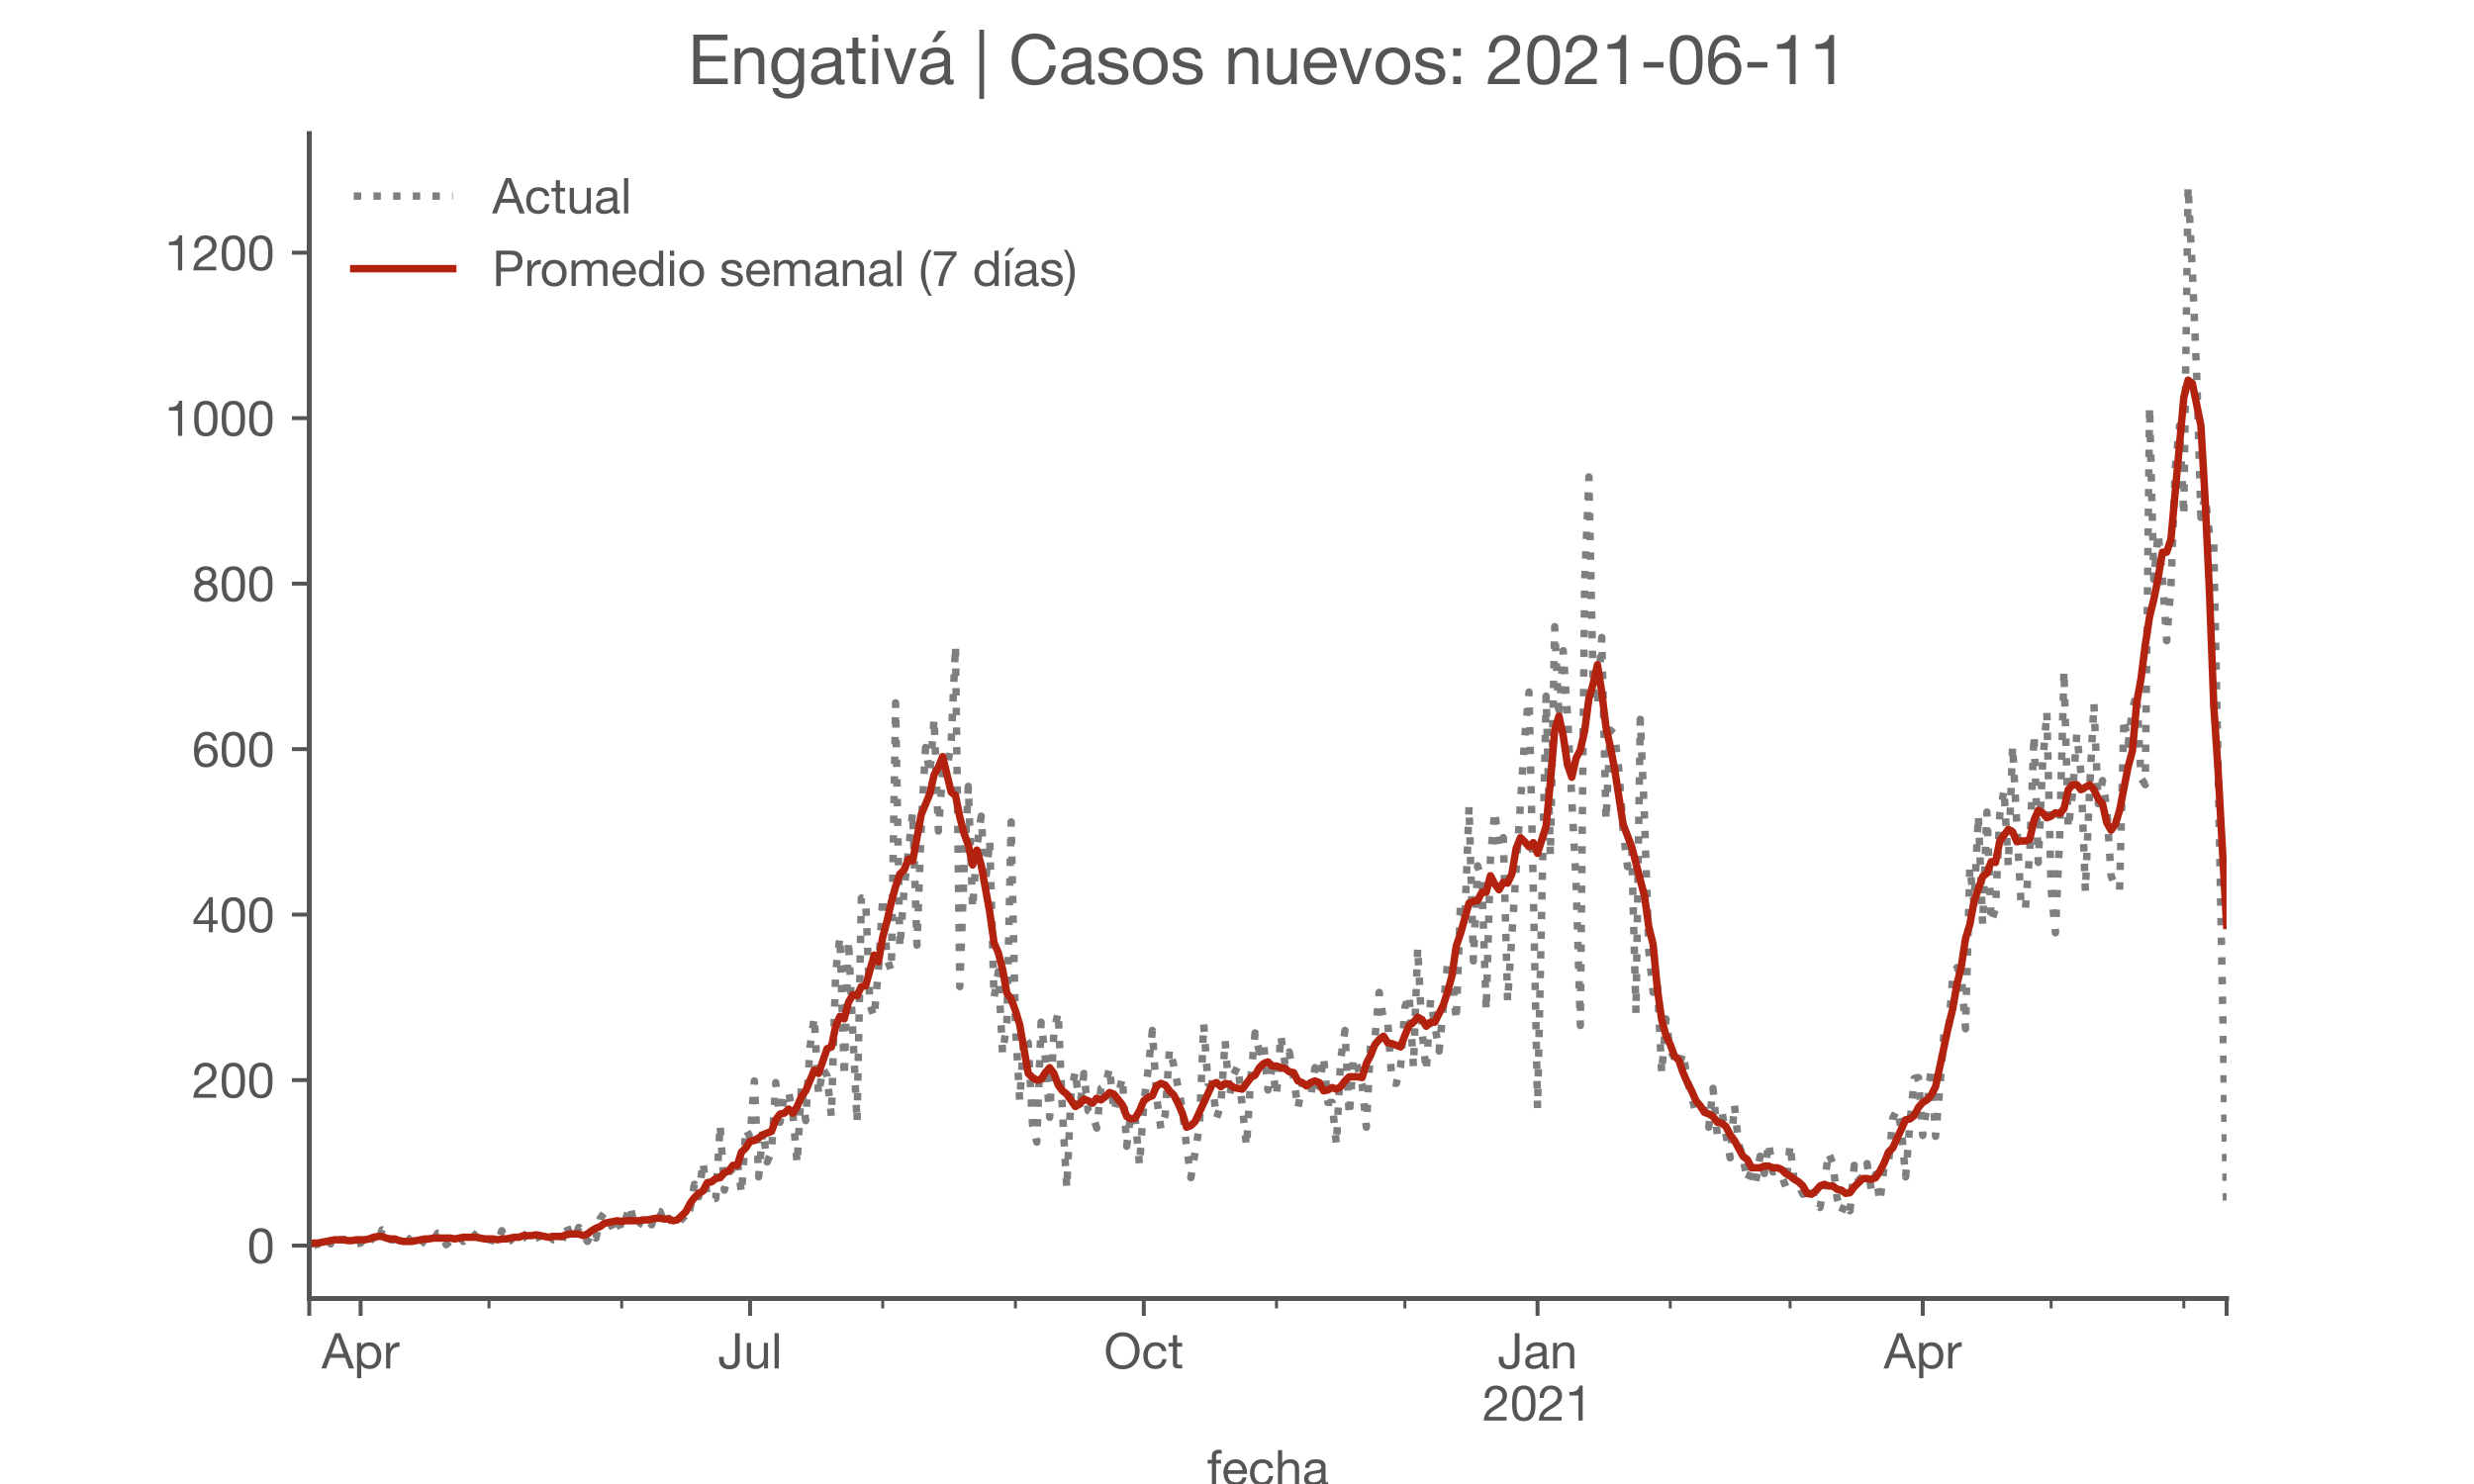<?xml version="1.0" encoding="utf-8" standalone="no"?>
<!DOCTYPE svg PUBLIC "-//W3C//DTD SVG 1.1//EN"
  "http://www.w3.org/Graphics/SVG/1.1/DTD/svg11.dtd">
<!-- Created with matplotlib (https://matplotlib.org/) -->
<svg height="300pt" version="1.1" viewBox="0 0 500 300" width="500pt" xmlns="http://www.w3.org/2000/svg" xmlns:xlink="http://www.w3.org/1999/xlink">
 <defs>
  <style type="text/css">*{stroke-linecap:butt;stroke-linejoin:round;}</style>
 </defs>
 <g id="figure_1">
  <g id="patch_1">
   <path d="M 0 300 
L 500 300 
L 500 0 
L 0 0 
z
" style="fill:#ffffff;"/>
  </g>
  <g id="axes_1">
   <g id="patch_2">
    <path d="M 62.5 262.5 
L 450 262.5 
L 450 27 
L 62.5 27 
z
" style="fill:#ffffff;"/>
   </g>
   <g id="matplotlib.axis_1">
    <g id="xtick_1">
     <g id="line2d_1">
      <defs>
       <path d="M 0 0 
L 0 3.5 
" id="m8cab8eb6d3" style="stroke:#555555;stroke-width:0.8;"/>
      </defs>
      <g>
       <use style="fill:#555555;stroke:#555555;stroke-width:0.8;" x="62.5" xlink:href="#m8cab8eb6d3" y="262.5"/>
      </g>
     </g>
    </g>
    <g id="xtick_2">
     <g id="line2d_2">
      <g>
       <use style="fill:#555555;stroke:#555555;stroke-width:0.8;" x="72.879" xlink:href="#m8cab8eb6d3" y="262.5"/>
      </g>
     </g>
     <g id="text_1">
      <!-- Apr -->
      <g style="fill:#555555;" transform="translate(65.01 276.641)scale(0.1 -0.1)">
       <defs>
        <path d="M 20.094 29.5 
L 32.203 62.797 
L 32.406 62.797 
L 44.297 29.5 
z
M 27.203 71.406 
L -0.594 0 
L 9.094 0 
L 17.094 21.5 
L 47.297 21.5 
L 55.094 0 
L 65.594 0 
L 37.703 71.406 
z
" id="HelveticaNeue-65"/>
        <path d="M 6.703 51.703 
L 6.703 -19.703 
L 15.203 -19.703 
L 15.203 6.906 
L 15.406 6.906 
Q 16.797 4.594 18.844 3.047 
Q 20.906 1.5 23.203 0.594 
Q 25.5 -0.297 27.844 -0.688 
Q 30.203 -1.094 32.094 -1.094 
Q 38 -1.094 42.453 1 
Q 46.906 3.094 49.844 6.75 
Q 52.797 10.406 54.25 15.297 
Q 55.703 20.203 55.703 25.703 
Q 55.703 31.203 54.203 36.094 
Q 52.703 41 49.75 44.75 
Q 46.797 48.5 42.344 50.703 
Q 37.906 52.906 31.906 52.906 
Q 26.5 52.906 22 50.953 
Q 17.5 49 15.406 44.703 
L 15.203 44.703 
L 15.203 51.703 
z
M 46.703 26.297 
Q 46.703 22.5 45.891 18.891 
Q 45.094 15.297 43.297 12.5 
Q 41.5 9.703 38.547 8 
Q 35.594 6.297 31.203 6.297 
Q 26.797 6.297 23.688 7.938 
Q 20.594 9.594 18.641 12.297 
Q 16.703 15 15.797 18.547 
Q 14.906 22.094 14.906 25.906 
Q 14.906 29.5 15.75 33 
Q 16.594 36.5 18.5 39.25 
Q 20.406 42 23.406 43.703 
Q 26.406 45.406 30.703 45.406 
Q 34.797 45.406 37.844 43.797 
Q 40.906 42.203 42.844 39.5 
Q 44.797 36.797 45.75 33.344 
Q 46.703 29.906 46.703 26.297 
z
" id="HelveticaNeue-112"/>
        <path d="M 6.094 51.703 
L 6.094 0 
L 14.594 0 
L 14.594 23 
Q 14.594 28 15.594 31.844 
Q 16.594 35.703 18.797 38.391 
Q 21 41.094 24.594 42.5 
Q 28.203 43.906 33.297 43.906 
L 33.297 52.906 
Q 26.406 53.094 21.906 50.094 
Q 17.406 47.094 14.297 40.797 
L 14.094 40.797 
L 14.094 51.703 
z
" id="HelveticaNeue-114"/>
       </defs>
       <use xlink:href="#HelveticaNeue-65"/>
       <use x="64.8" xlink:href="#HelveticaNeue-112"/>
       <use x="124.1" xlink:href="#HelveticaNeue-114"/>
      </g>
     </g>
    </g>
    <g id="xtick_3">
     <g id="line2d_3">
      <g>
       <use style="fill:#555555;stroke:#555555;stroke-width:0.8;" x="151.59" xlink:href="#m8cab8eb6d3" y="262.5"/>
      </g>
     </g>
     <g id="text_2">
      <!-- Jul -->
      <g style="fill:#555555;" transform="translate(145.105 276.641)scale(0.1 -0.1)">
       <defs>
        <path d="M 44.094 17.797 
L 44.094 71.406 
L 34.594 71.406 
L 34.594 19.203 
Q 34.594 13.297 32.141 9.797 
Q 29.703 6.297 23.203 6.297 
Q 19.703 6.297 17.453 7.344 
Q 15.203 8.406 13.953 10.297 
Q 12.703 12.203 12.203 14.797 
Q 11.703 17.406 11.703 20.5 
L 11.703 23.5 
L 2.203 23.5 
L 2.203 19.094 
Q 2.203 8.906 7.594 3.656 
Q 13 -1.594 23 -1.594 
Q 29 -1.594 33.047 0.047 
Q 37.094 1.703 39.547 4.453 
Q 42 7.203 43.047 10.703 
Q 44.094 14.203 44.094 17.797 
z
" id="HelveticaNeue-74"/>
        <path d="M 49.203 0 
L 49.203 51.703 
L 40.703 51.703 
L 40.703 22.5 
Q 40.703 19 39.75 16.047 
Q 38.797 13.094 36.891 10.891 
Q 35 8.703 32.141 7.5 
Q 29.297 6.297 25.406 6.297 
Q 20.5 6.297 17.703 9.094 
Q 14.906 11.906 14.906 16.703 
L 14.906 51.703 
L 6.406 51.703 
L 6.406 17.703 
Q 6.406 13.5 7.25 10.047 
Q 8.094 6.594 10.188 4.094 
Q 12.297 1.594 15.688 0.25 
Q 19.094 -1.094 24.203 -1.094 
Q 29.906 -1.094 34.094 1.156 
Q 38.297 3.406 41 8.203 
L 41.203 8.203 
L 41.203 0 
z
" id="HelveticaNeue-117"/>
        <path d="M 6.906 71.406 
L 6.906 0 
L 15.406 0 
L 15.406 71.406 
z
" id="HelveticaNeue-108"/>
       </defs>
       <use xlink:href="#HelveticaNeue-74"/>
       <use x="51.9" xlink:href="#HelveticaNeue-117"/>
       <use x="107.5" xlink:href="#HelveticaNeue-108"/>
      </g>
     </g>
    </g>
    <g id="xtick_4">
     <g id="line2d_4">
      <g>
       <use style="fill:#555555;stroke:#555555;stroke-width:0.8;" x="231.166" xlink:href="#m8cab8eb6d3" y="262.5"/>
      </g>
     </g>
     <g id="text_3">
      <!-- Oct -->
      <g style="fill:#555555;" transform="translate(223.106 276.641)scale(0.1 -0.1)">
       <defs>
        <path d="M 13.297 35.703 
Q 13.297 41.094 14.688 46.344 
Q 16.094 51.594 19.094 55.797 
Q 22.094 60 26.797 62.547 
Q 31.5 65.094 38 65.094 
Q 44.5 65.094 49.203 62.547 
Q 53.906 60 56.906 55.797 
Q 59.906 51.594 61.297 46.344 
Q 62.703 41.094 62.703 35.703 
Q 62.703 30.297 61.297 25.047 
Q 59.906 19.797 56.906 15.594 
Q 53.906 11.406 49.203 8.844 
Q 44.5 6.297 38 6.297 
Q 31.5 6.297 26.797 8.844 
Q 22.094 11.406 19.094 15.594 
Q 16.094 19.797 14.688 25.047 
Q 13.297 30.297 13.297 35.703 
z
M 3.797 35.703 
Q 3.797 28.406 5.938 21.656 
Q 8.094 14.906 12.391 9.703 
Q 16.703 4.5 23.094 1.453 
Q 29.5 -1.594 38 -1.594 
Q 46.5 -1.594 52.891 1.453 
Q 59.297 4.5 63.594 9.703 
Q 67.906 14.906 70.047 21.656 
Q 72.203 28.406 72.203 35.703 
Q 72.203 43 70.047 49.75 
Q 67.906 56.5 63.594 61.703 
Q 59.297 66.906 52.891 70 
Q 46.5 73.094 38 73.094 
Q 29.5 73.094 23.094 70 
Q 16.703 66.906 12.391 61.703 
Q 8.094 56.5 5.938 49.75 
Q 3.797 43 3.797 35.703 
z
" id="HelveticaNeue-79"/>
        <path d="M 41.5 35.094 
L 50.297 35.094 
Q 49.797 39.703 47.891 43.047 
Q 46 46.406 43.047 48.594 
Q 40.094 50.797 36.25 51.844 
Q 32.406 52.906 28 52.906 
Q 21.906 52.906 17.297 50.75 
Q 12.703 48.594 9.641 44.844 
Q 6.594 41.094 5.094 36.047 
Q 3.594 31 3.594 25.203 
Q 3.594 19.406 5.141 14.547 
Q 6.703 9.703 9.75 6.203 
Q 12.797 2.703 17.344 0.797 
Q 21.906 -1.094 27.797 -1.094 
Q 37.703 -1.094 43.453 4.094 
Q 49.203 9.297 50.594 18.906 
L 41.906 18.906 
Q 41.094 12.906 37.547 9.594 
Q 34 6.297 27.703 6.297 
Q 23.703 6.297 20.797 7.891 
Q 17.906 9.5 16.094 12.141 
Q 14.297 14.797 13.438 18.188 
Q 12.594 21.594 12.594 25.203 
Q 12.594 29.094 13.391 32.75 
Q 14.203 36.406 16.047 39.203 
Q 17.906 42 21 43.703 
Q 24.094 45.406 28.703 45.406 
Q 34.094 45.406 37.297 42.703 
Q 40.5 40 41.5 35.094 
z
" id="HelveticaNeue-99"/>
        <path d="M 18.203 51.703 
L 18.203 67.203 
L 9.703 67.203 
L 9.703 51.703 
L 0.906 51.703 
L 0.906 44.203 
L 9.703 44.203 
L 9.703 11.297 
Q 9.703 7.703 10.391 5.5 
Q 11.094 3.297 12.547 2.094 
Q 14 0.906 16.344 0.453 
Q 18.703 0 22 0 
L 28.5 0 
L 28.5 7.5 
L 24.594 7.5 
Q 22.594 7.5 21.344 7.641 
Q 20.094 7.797 19.391 8.297 
Q 18.703 8.797 18.453 9.688 
Q 18.203 10.594 18.203 12.094 
L 18.203 44.203 
L 28.5 44.203 
L 28.5 51.703 
z
" id="HelveticaNeue-116"/>
       </defs>
       <use xlink:href="#HelveticaNeue-79"/>
       <use x="76" xlink:href="#HelveticaNeue-99"/>
       <use x="129.7" xlink:href="#HelveticaNeue-116"/>
      </g>
     </g>
    </g>
    <g id="xtick_5">
     <g id="line2d_5">
      <g>
       <use style="fill:#555555;stroke:#555555;stroke-width:0.8;" x="310.742" xlink:href="#m8cab8eb6d3" y="262.5"/>
      </g>
     </g>
     <g id="text_4">
      <!-- Jan -->
      <g style="fill:#555555;" transform="translate(302.682 276.641)scale(0.1 -0.1)">
       <defs>
        <path d="M 52.203 0.203 
Q 50 -1.094 46.094 -1.094 
Q 42.797 -1.094 40.844 0.75 
Q 38.906 2.594 38.906 6.797 
Q 35.406 2.594 30.75 0.75 
Q 26.094 -1.094 20.703 -1.094 
Q 17.203 -1.094 14.047 -0.297 
Q 10.906 0.5 8.594 2.203 
Q 6.297 3.906 4.938 6.656 
Q 3.594 9.406 3.594 13.297 
Q 3.594 17.703 5.094 20.5 
Q 6.594 23.297 9.047 25.047 
Q 11.5 26.797 14.641 27.688 
Q 17.797 28.594 21.094 29.203 
Q 24.594 29.906 27.75 30.25 
Q 30.906 30.594 33.297 31.25 
Q 35.703 31.906 37.094 33.156 
Q 38.5 34.406 38.5 36.797 
Q 38.5 39.594 37.453 41.297 
Q 36.406 43 34.75 43.891 
Q 33.094 44.797 31.047 45.094 
Q 29 45.406 27 45.406 
Q 21.594 45.406 18 43.344 
Q 14.406 41.297 14.094 35.594 
L 5.594 35.594 
Q 5.797 40.406 7.594 43.703 
Q 9.406 47 12.406 49.047 
Q 15.406 51.094 19.25 52 
Q 23.094 52.906 27.5 52.906 
Q 31 52.906 34.453 52.406 
Q 37.906 51.906 40.703 50.344 
Q 43.5 48.797 45.203 46 
Q 46.906 43.203 46.906 38.703 
L 46.906 12.094 
Q 46.906 9.094 47.25 7.688 
Q 47.594 6.297 49.594 6.297 
Q 50.703 6.297 52.203 6.797 
z
M 38.406 26.703 
Q 36.797 25.5 34.188 24.953 
Q 31.594 24.406 28.75 24.047 
Q 25.906 23.703 23 23.25 
Q 20.094 22.797 17.797 21.797 
Q 15.5 20.797 14.047 18.938 
Q 12.594 17.094 12.594 13.906 
Q 12.594 11.797 13.438 10.344 
Q 14.297 8.906 15.641 8 
Q 17 7.094 18.797 6.688 
Q 20.594 6.297 22.594 6.297 
Q 26.797 6.297 29.797 7.438 
Q 32.797 8.594 34.688 10.344 
Q 36.594 12.094 37.5 14.141 
Q 38.406 16.203 38.406 18 
z
" id="HelveticaNeue-97"/>
        <path d="M 6.406 51.703 
L 6.406 0 
L 14.906 0 
L 14.906 29.203 
Q 14.906 32.703 15.844 35.641 
Q 16.797 38.594 18.688 40.797 
Q 20.594 43 23.438 44.203 
Q 26.297 45.406 30.203 45.406 
Q 35.094 45.406 37.891 42.594 
Q 40.703 39.797 40.703 35 
L 40.703 0 
L 49.203 0 
L 49.203 34 
Q 49.203 38.203 48.344 41.641 
Q 47.5 45.094 45.391 47.594 
Q 43.297 50.094 39.891 51.5 
Q 36.5 52.906 31.406 52.906 
Q 19.906 52.906 14.594 43.5 
L 14.406 43.5 
L 14.406 51.703 
z
" id="HelveticaNeue-110"/>
       </defs>
       <use xlink:href="#HelveticaNeue-74"/>
       <use x="51.9" xlink:href="#HelveticaNeue-97"/>
       <use x="105.6" xlink:href="#HelveticaNeue-110"/>
      </g>
      <!-- 2021 -->
      <g style="fill:#555555;" transform="translate(299.623 287.18)scale(0.1 -0.1)">
       <defs>
        <path d="M 4.406 45.797 
L 12.906 45.797 
Q 12.797 49 13.547 52.141 
Q 14.297 55.297 16 57.797 
Q 17.703 60.297 20.344 61.844 
Q 23 63.406 26.703 63.406 
Q 29.5 63.406 32 62.5 
Q 34.5 61.594 36.344 59.891 
Q 38.203 58.203 39.297 55.844 
Q 40.406 53.5 40.406 50.594 
Q 40.406 46.906 39.25 44.094 
Q 38.094 41.297 35.844 38.891 
Q 33.594 36.5 30.188 34.141 
Q 26.797 31.797 22.297 29 
Q 18.594 26.797 15.188 24.297 
Q 11.797 21.797 9.094 18.5 
Q 6.406 15.203 4.656 10.75 
Q 2.906 6.297 2.406 0 
L 48.703 0 
L 48.703 7.5 
L 12.297 7.5 
Q 12.906 10.797 14.844 13.344 
Q 16.797 15.906 19.547 18.094 
Q 22.297 20.297 25.594 22.25 
Q 28.906 24.203 32.203 26.203 
Q 35.5 28.297 38.594 30.594 
Q 41.703 32.906 44.094 35.75 
Q 46.5 38.594 47.953 42.188 
Q 49.406 45.797 49.406 50.5 
Q 49.406 55.5 47.656 59.297 
Q 45.906 63.094 42.906 65.641 
Q 39.906 68.203 35.844 69.547 
Q 31.797 70.906 27.203 70.906 
Q 21.594 70.906 17.188 69 
Q 12.797 67.094 9.844 63.75 
Q 6.906 60.406 5.5 55.797 
Q 4.094 51.203 4.406 45.797 
z
" id="HelveticaNeue-50"/>
        <path d="M 13.203 34.906 
Q 13.203 37.5 13.25 40.641 
Q 13.297 43.797 13.75 46.938 
Q 14.203 50.094 15.047 53.094 
Q 15.906 56.094 17.547 58.344 
Q 19.203 60.594 21.703 62 
Q 24.203 63.406 27.797 63.406 
Q 31.406 63.406 33.906 62 
Q 36.406 60.594 38.047 58.344 
Q 39.703 56.094 40.547 53.094 
Q 41.406 50.094 41.844 46.938 
Q 42.297 43.797 42.344 40.641 
Q 42.406 37.5 42.406 34.906 
Q 42.406 30.906 42.156 25.953 
Q 41.906 21 40.547 16.641 
Q 39.203 12.297 36.203 9.297 
Q 33.203 6.297 27.797 6.297 
Q 22.406 6.297 19.406 9.297 
Q 16.406 12.297 15.047 16.641 
Q 13.703 21 13.453 25.953 
Q 13.203 30.906 13.203 34.906 
z
M 4.203 34.797 
Q 4.203 30.906 4.391 26.703 
Q 4.594 22.5 5.391 18.5 
Q 6.203 14.5 7.703 10.953 
Q 9.203 7.406 11.797 4.703 
Q 14.406 2 18.344 0.453 
Q 22.297 -1.094 27.797 -1.094 
Q 33.406 -1.094 37.297 0.453 
Q 41.203 2 43.797 4.703 
Q 46.406 7.406 47.906 10.953 
Q 49.406 14.5 50.203 18.5 
Q 51 22.5 51.203 26.703 
Q 51.406 30.906 51.406 34.797 
Q 51.406 38.703 51.203 42.891 
Q 51 47.094 50.203 51.094 
Q 49.406 55.094 47.906 58.688 
Q 46.406 62.297 43.797 65 
Q 41.203 67.703 37.25 69.297 
Q 33.297 70.906 27.797 70.906 
Q 22.297 70.906 18.344 69.297 
Q 14.406 67.703 11.797 65 
Q 9.203 62.297 7.703 58.688 
Q 6.203 55.094 5.391 51.094 
Q 4.594 47.094 4.391 42.891 
Q 4.203 38.703 4.203 34.797 
z
" id="HelveticaNeue-48"/>
        <path d="M 35.594 0 
L 35.594 70.906 
L 29.094 70.906 
Q 28.406 66.906 26.5 64.297 
Q 24.594 61.703 21.844 60.203 
Q 19.094 58.703 15.688 58.141 
Q 12.297 57.594 8.703 57.594 
L 8.703 50.797 
L 27.094 50.797 
L 27.094 0 
z
" id="HelveticaNeue-49"/>
       </defs>
       <use xlink:href="#HelveticaNeue-50"/>
       <use x="55.6" xlink:href="#HelveticaNeue-48"/>
       <use x="111.2" xlink:href="#HelveticaNeue-50"/>
       <use x="166.8" xlink:href="#HelveticaNeue-49"/>
      </g>
     </g>
    </g>
    <g id="xtick_6">
     <g id="line2d_6">
      <g>
       <use style="fill:#555555;stroke:#555555;stroke-width:0.8;" x="388.588" xlink:href="#m8cab8eb6d3" y="262.5"/>
      </g>
     </g>
     <g id="text_5">
      <!-- Apr -->
      <g style="fill:#555555;" transform="translate(380.719 276.641)scale(0.1 -0.1)">
       <use xlink:href="#HelveticaNeue-65"/>
       <use x="64.8" xlink:href="#HelveticaNeue-112"/>
       <use x="124.1" xlink:href="#HelveticaNeue-114"/>
      </g>
     </g>
    </g>
    <g id="xtick_7">
     <g id="line2d_7">
      <g>
       <use style="fill:#555555;stroke:#555555;stroke-width:0.8;" x="450" xlink:href="#m8cab8eb6d3" y="262.5"/>
      </g>
     </g>
    </g>
    <g id="xtick_8">
     <g id="line2d_8">
      <defs>
       <path d="M 0 0 
L 0 2 
" id="mef3aa08714" style="stroke:#555555;stroke-width:0.6;"/>
      </defs>
      <g>
       <use style="fill:#555555;stroke:#555555;stroke-width:0.6;" x="98.828" xlink:href="#mef3aa08714" y="262.5"/>
      </g>
     </g>
    </g>
    <g id="xtick_9">
     <g id="line2d_9">
      <g>
       <use style="fill:#555555;stroke:#555555;stroke-width:0.6;" x="125.642" xlink:href="#mef3aa08714" y="262.5"/>
      </g>
     </g>
    </g>
    <g id="xtick_10">
     <g id="line2d_10">
      <g>
       <use style="fill:#555555;stroke:#555555;stroke-width:0.6;" x="178.404" xlink:href="#mef3aa08714" y="262.5"/>
      </g>
     </g>
    </g>
    <g id="xtick_11">
     <g id="line2d_11">
      <g>
       <use style="fill:#555555;stroke:#555555;stroke-width:0.6;" x="205.218" xlink:href="#mef3aa08714" y="262.5"/>
      </g>
     </g>
    </g>
    <g id="xtick_12">
     <g id="line2d_12">
      <g>
       <use style="fill:#555555;stroke:#555555;stroke-width:0.6;" x="257.98" xlink:href="#mef3aa08714" y="262.5"/>
      </g>
     </g>
    </g>
    <g id="xtick_13">
     <g id="line2d_13">
      <g>
       <use style="fill:#555555;stroke:#555555;stroke-width:0.6;" x="283.929" xlink:href="#mef3aa08714" y="262.5"/>
      </g>
     </g>
    </g>
    <g id="xtick_14">
     <g id="line2d_14">
      <g>
       <use style="fill:#555555;stroke:#555555;stroke-width:0.6;" x="337.556" xlink:href="#mef3aa08714" y="262.5"/>
      </g>
     </g>
    </g>
    <g id="xtick_15">
     <g id="line2d_15">
      <g>
       <use style="fill:#555555;stroke:#555555;stroke-width:0.6;" x="361.775" xlink:href="#mef3aa08714" y="262.5"/>
      </g>
     </g>
    </g>
    <g id="xtick_16">
     <g id="line2d_16">
      <g>
       <use style="fill:#555555;stroke:#555555;stroke-width:0.6;" x="414.537" xlink:href="#mef3aa08714" y="262.5"/>
      </g>
     </g>
    </g>
    <g id="xtick_17">
     <g id="line2d_17">
      <g>
       <use style="fill:#555555;stroke:#555555;stroke-width:0.6;" x="441.35" xlink:href="#mef3aa08714" y="262.5"/>
      </g>
     </g>
    </g>
    <g id="text_6">
     <!-- fecha -->
     <g style="fill:#555555;" transform="translate(243.935 300.291)scale(0.1 -0.1)">
      <defs>
       <path d="M 9.906 44.203 
L 9.906 0 
L 18.406 0 
L 18.406 44.203 
L 28.406 44.203 
L 28.406 51.703 
L 18.406 51.703 
L 18.406 58.906 
Q 18.406 62.297 20.094 63.5 
Q 21.797 64.703 24.906 64.703 
Q 26 64.703 27.297 64.547 
Q 28.594 64.406 29.703 64 
L 29.703 71.406 
Q 28.5 71.797 26.953 72 
Q 25.406 72.203 24.203 72.203 
Q 17.203 72.203 13.547 68.953 
Q 9.906 65.703 9.906 59.406 
L 9.906 51.703 
L 1.203 51.703 
L 1.203 44.203 
z
" id="HelveticaNeue-102"/>
       <path d="M 42.297 30.797 
L 12.594 30.797 
Q 12.797 33.797 13.891 36.438 
Q 15 39.094 16.891 41.094 
Q 18.797 43.094 21.438 44.25 
Q 24.094 45.406 27.406 45.406 
Q 30.594 45.406 33.25 44.25 
Q 35.906 43.094 37.844 41.141 
Q 39.797 39.203 40.938 36.5 
Q 42.094 33.797 42.297 30.797 
z
M 50.5 16.406 
L 42.094 16.406 
Q 41 11.297 37.547 8.797 
Q 34.094 6.297 28.703 6.297 
Q 24.5 6.297 21.391 7.688 
Q 18.297 9.094 16.297 11.438 
Q 14.297 13.797 13.391 16.844 
Q 12.5 19.906 12.594 23.297 
L 51.297 23.297 
Q 51.5 28 50.453 33.203 
Q 49.406 38.406 46.656 42.797 
Q 43.906 47.203 39.344 50.047 
Q 34.797 52.906 27.906 52.906 
Q 22.594 52.906 18.141 50.906 
Q 13.703 48.906 10.453 45.297 
Q 7.203 41.703 5.391 36.797 
Q 3.594 31.906 3.594 26 
Q 3.797 20.094 5.344 15.094 
Q 6.906 10.094 10 6.5 
Q 13.094 2.906 17.641 0.906 
Q 22.203 -1.094 28.406 -1.094 
Q 37.203 -1.094 43 3.297 
Q 48.797 7.703 50.5 16.406 
z
" id="HelveticaNeue-101"/>
       <path d="M 6.406 71.406 
L 6.406 0 
L 14.906 0 
L 14.906 29.203 
Q 14.906 32.703 15.844 35.641 
Q 16.797 38.594 18.688 40.797 
Q 20.594 43 23.438 44.203 
Q 26.297 45.406 30.203 45.406 
Q 35.094 45.406 37.891 42.594 
Q 40.703 39.797 40.703 35 
L 40.703 0 
L 49.203 0 
L 49.203 34 
Q 49.203 38.203 48.344 41.641 
Q 47.5 45.094 45.391 47.594 
Q 43.297 50.094 39.891 51.5 
Q 36.5 52.906 31.406 52.906 
Q 29.094 52.906 26.641 52.406 
Q 24.203 51.906 21.953 50.844 
Q 19.703 49.797 17.891 48.141 
Q 16.094 46.5 15.094 44.094 
L 14.906 44.094 
L 14.906 71.406 
z
" id="HelveticaNeue-104"/>
      </defs>
      <use xlink:href="#HelveticaNeue-102"/>
      <use x="29.6" xlink:href="#HelveticaNeue-101"/>
      <use x="83.3" xlink:href="#HelveticaNeue-99"/>
      <use x="137" xlink:href="#HelveticaNeue-104"/>
      <use x="192.6" xlink:href="#HelveticaNeue-97"/>
     </g>
    </g>
   </g>
   <g id="matplotlib.axis_2">
    <g id="ytick_1">
     <g id="line2d_18">
      <defs>
       <path d="M 0 0 
L -3.5 0 
" id="m30990c9676" style="stroke:#555555;stroke-width:0.8;"/>
      </defs>
      <g>
       <use style="fill:#555555;stroke:#555555;stroke-width:0.8;" x="62.5" xlink:href="#m30990c9676" y="251.795"/>
      </g>
     </g>
     <g id="text_7">
      <!-- 0 -->
      <g style="fill:#555555;" transform="translate(49.941 255.366)scale(0.1 -0.1)">
       <use xlink:href="#HelveticaNeue-48"/>
      </g>
     </g>
    </g>
    <g id="ytick_2">
     <g id="line2d_19">
      <g>
       <use style="fill:#555555;stroke:#555555;stroke-width:0.8;" x="62.5" xlink:href="#m30990c9676" y="218.344"/>
      </g>
     </g>
     <g id="text_8">
      <!-- 200 -->
      <g style="fill:#555555;" transform="translate(38.822 221.914)scale(0.1 -0.1)">
       <use xlink:href="#HelveticaNeue-50"/>
       <use x="55.6" xlink:href="#HelveticaNeue-48"/>
       <use x="111.2" xlink:href="#HelveticaNeue-48"/>
      </g>
     </g>
    </g>
    <g id="ytick_3">
     <g id="line2d_20">
      <g>
       <use style="fill:#555555;stroke:#555555;stroke-width:0.8;" x="62.5" xlink:href="#m30990c9676" y="184.892"/>
      </g>
     </g>
     <g id="text_9">
      <!-- 400 -->
      <g style="fill:#555555;" transform="translate(38.822 188.462)scale(0.1 -0.1)">
       <defs>
        <path d="M 33.906 24.094 
L 10.094 24.094 
L 33.703 58.797 
L 33.906 58.797 
z
M 41.906 24.094 
L 41.906 70.906 
L 35.094 70.906 
L 2.797 24.797 
L 2.797 16.594 
L 33.906 16.594 
L 33.906 0 
L 41.906 0 
L 41.906 16.594 
L 51.5 16.594 
L 51.5 24.094 
z
" id="HelveticaNeue-52"/>
       </defs>
       <use xlink:href="#HelveticaNeue-52"/>
       <use x="55.6" xlink:href="#HelveticaNeue-48"/>
       <use x="111.2" xlink:href="#HelveticaNeue-48"/>
      </g>
     </g>
    </g>
    <g id="ytick_4">
     <g id="line2d_21">
      <g>
       <use style="fill:#555555;stroke:#555555;stroke-width:0.8;" x="62.5" xlink:href="#m30990c9676" y="151.44"/>
      </g>
     </g>
     <g id="text_10">
      <!-- 600 -->
      <g style="fill:#555555;" transform="translate(38.822 155.011)scale(0.1 -0.1)">
       <defs>
        <path d="M 41.406 52.797 
L 49.906 52.797 
Q 49.094 61.594 43.891 66.25 
Q 38.703 70.906 29.906 70.906 
Q 22.297 70.906 17.297 67.703 
Q 12.297 64.5 9.297 59.203 
Q 6.297 53.906 5.047 47.047 
Q 3.797 40.203 3.797 32.906 
Q 3.797 27.297 4.641 21.297 
Q 5.5 15.297 8.094 10.297 
Q 10.703 5.297 15.5 2.094 
Q 20.297 -1.094 28.203 -1.094 
Q 34.906 -1.094 39.453 1.156 
Q 44 3.406 46.75 6.844 
Q 49.5 10.297 50.703 14.5 
Q 51.906 18.703 51.906 22.594 
Q 51.906 27.5 50.406 31.703 
Q 48.906 35.906 46.156 39 
Q 43.406 42.094 39.344 43.844 
Q 35.297 45.594 30.203 45.594 
Q 24.406 45.594 19.953 43.391 
Q 15.5 41.203 12.5 36.297 
L 12.297 36.5 
Q 12.406 40.594 13.094 45.297 
Q 13.797 50 15.641 54.047 
Q 17.5 58.094 20.797 60.75 
Q 24.094 63.406 29.5 63.406 
Q 34.594 63.406 37.688 60.5 
Q 40.797 57.594 41.406 52.797 
z
M 28.594 38.094 
Q 32.203 38.094 34.891 36.797 
Q 37.594 35.5 39.391 33.344 
Q 41.203 31.203 42.047 28.25 
Q 42.906 25.297 42.906 22 
Q 42.906 18.906 41.953 16.047 
Q 41 13.203 39.203 11 
Q 37.406 8.797 34.75 7.547 
Q 32.094 6.297 28.594 6.297 
Q 25.094 6.297 22.344 7.547 
Q 19.594 8.797 17.75 10.891 
Q 15.906 13 14.906 15.891 
Q 13.906 18.797 13.906 22.094 
Q 13.906 25.406 14.844 28.344 
Q 15.797 31.297 17.688 33.438 
Q 19.594 35.594 22.297 36.844 
Q 25 38.094 28.594 38.094 
z
" id="HelveticaNeue-54"/>
       </defs>
       <use xlink:href="#HelveticaNeue-54"/>
       <use x="55.6" xlink:href="#HelveticaNeue-48"/>
       <use x="111.2" xlink:href="#HelveticaNeue-48"/>
      </g>
     </g>
    </g>
    <g id="ytick_5">
     <g id="line2d_22">
      <g>
       <use style="fill:#555555;stroke:#555555;stroke-width:0.8;" x="62.5" xlink:href="#m30990c9676" y="117.989"/>
      </g>
     </g>
     <g id="text_11">
      <!-- 800 -->
      <g style="fill:#555555;" transform="translate(38.822 121.559)scale(0.1 -0.1)">
       <defs>
        <path d="M 15.5 52.5 
Q 15.5 55.203 16.5 57.203 
Q 17.5 59.203 19.141 60.594 
Q 20.797 62 23.094 62.703 
Q 25.406 63.406 27.906 63.406 
Q 33.094 63.406 36.438 60.656 
Q 39.797 57.906 39.797 52.5 
Q 39.797 47.094 36.5 44.094 
Q 33.203 41.094 28.094 41.094 
Q 25.5 41.094 23.203 41.797 
Q 20.906 42.5 19.203 43.891 
Q 17.5 45.297 16.5 47.438 
Q 15.5 49.594 15.5 52.5 
z
M 6.5 52.797 
Q 6.5 48 9.203 43.953 
Q 11.906 39.906 16.406 38.094 
Q 10.406 36 7.203 31.344 
Q 4 26.703 4 20.406 
Q 4 15 5.844 10.953 
Q 7.703 6.906 10.953 4.203 
Q 14.203 1.5 18.594 0.203 
Q 23 -1.094 28.094 -1.094 
Q 33 -1.094 37.297 0.297 
Q 41.594 1.703 44.75 4.453 
Q 47.906 7.203 49.75 11.203 
Q 51.594 15.203 51.594 20.406 
Q 51.594 27 48.5 31.547 
Q 45.406 36.094 39 38.094 
Q 43.5 40.094 46.141 44.047 
Q 48.797 48 48.797 52.797 
Q 48.797 56.203 47.594 59.453 
Q 46.406 62.703 43.844 65.25 
Q 41.297 67.797 37.188 69.344 
Q 33.094 70.906 27.297 70.906 
Q 23.203 70.906 19.453 69.703 
Q 15.703 68.5 12.797 66.203 
Q 9.906 63.906 8.203 60.547 
Q 6.5 57.203 6.5 52.797 
z
M 13 20 
Q 13 23.094 14.141 25.594 
Q 15.297 28.094 17.344 29.891 
Q 19.406 31.703 22.156 32.641 
Q 24.906 33.594 28 33.594 
Q 31 33.594 33.641 32.547 
Q 36.297 31.5 38.297 29.703 
Q 40.297 27.906 41.438 25.453 
Q 42.594 23 42.594 20.094 
Q 42.594 17.094 41.547 14.594 
Q 40.5 12.094 38.547 10.25 
Q 36.594 8.406 33.938 7.344 
Q 31.297 6.297 28.094 6.297 
Q 21.5 6.297 17.25 9.938 
Q 13 13.594 13 20 
z
" id="HelveticaNeue-56"/>
       </defs>
       <use xlink:href="#HelveticaNeue-56"/>
       <use x="55.6" xlink:href="#HelveticaNeue-48"/>
       <use x="111.2" xlink:href="#HelveticaNeue-48"/>
      </g>
     </g>
    </g>
    <g id="ytick_6">
     <g id="line2d_23">
      <g>
       <use style="fill:#555555;stroke:#555555;stroke-width:0.8;" x="62.5" xlink:href="#m30990c9676" y="84.537"/>
      </g>
     </g>
     <g id="text_12">
      <!-- 1000 -->
      <g style="fill:#555555;" transform="translate(33.263 88.107)scale(0.1 -0.1)">
       <use xlink:href="#HelveticaNeue-49"/>
       <use x="55.6" xlink:href="#HelveticaNeue-48"/>
       <use x="111.2" xlink:href="#HelveticaNeue-48"/>
       <use x="166.8" xlink:href="#HelveticaNeue-48"/>
      </g>
     </g>
    </g>
    <g id="ytick_7">
     <g id="line2d_24">
      <g>
       <use style="fill:#555555;stroke:#555555;stroke-width:0.8;" x="62.5" xlink:href="#m30990c9676" y="51.085"/>
      </g>
     </g>
     <g id="text_13">
      <!-- 1200 -->
      <g style="fill:#555555;" transform="translate(33.263 54.656)scale(0.1 -0.1)">
       <use xlink:href="#HelveticaNeue-49"/>
       <use x="55.6" xlink:href="#HelveticaNeue-50"/>
       <use x="111.2" xlink:href="#HelveticaNeue-48"/>
       <use x="166.8" xlink:href="#HelveticaNeue-48"/>
      </g>
     </g>
    </g>
   </g>
   <g id="line2d_25">
    <path clip-path="url(#pb418a3fc72)" d="M 63.365 251.795 
L 64.23 251.461 
L 65.095 251.628 
L 65.96 250.123 
L 66.825 251.461 
L 67.69 249.956 
L 68.555 250.625 
L 69.42 250.625 
L 70.285 250.457 
L 71.15 250.625 
L 72.015 251.461 
L 72.879 251.294 
L 74.609 249.287 
L 76.339 251.628 
L 77.204 248.618 
L 78.069 249.119 
L 78.934 250.625 
L 79.799 250.625 
L 80.664 251.461 
L 81.529 251.461 
L 82.394 250.959 
L 83.259 249.956 
L 84.989 251.628 
L 85.854 250.625 
L 86.719 249.956 
L 87.584 250.792 
L 88.449 249.287 
L 89.314 249.454 
L 90.179 251.628 
L 91.908 249.956 
L 92.773 249.788 
L 93.638 250.959 
L 94.503 250.29 
L 95.368 249.119 
L 96.233 249.956 
L 97.098 250.625 
L 97.963 250.29 
L 98.828 250.625 
L 99.693 250.792 
L 100.558 251.461 
L 101.423 248.785 
L 102.288 251.126 
L 103.153 250.792 
L 104.018 249.621 
L 104.883 250.625 
L 105.748 250.29 
L 106.613 249.119 
L 107.478 249.454 
L 108.343 248.952 
L 109.208 250.792 
L 110.073 249.621 
L 110.938 249.454 
L 111.802 250.625 
L 112.667 250.457 
L 113.532 251.294 
L 114.397 247.447 
L 115.262 249.788 
L 116.127 250.29 
L 116.992 248.116 
L 118.722 250.959 
L 119.587 249.119 
L 120.452 250.29 
L 121.317 246.276 
L 122.182 245.105 
L 123.047 246.443 
L 123.912 248.45 
L 124.777 246.61 
L 125.642 248.618 
L 127.372 243.767 
L 128.237 247.949 
L 129.102 247.112 
L 129.967 247.614 
L 130.831 246.443 
L 131.696 247.614 
L 132.561 244.771 
L 133.426 244.938 
L 134.291 247.447 
L 135.156 246.276 
L 136.021 247.279 
L 136.886 247.614 
L 137.751 246.109 
L 138.616 246.945 
L 139.481 244.269 
L 140.346 239.418 
L 141.211 241.927 
L 142.076 234.902 
L 142.941 242.094 
L 143.806 242.429 
L 144.671 242.262 
L 145.536 227.376 
L 146.401 240.589 
L 147.266 237.077 
L 148.131 236.24 
L 148.996 234.568 
L 149.86 241.258 
L 150.725 228.212 
L 151.59 229.885 
L 152.455 218.511 
L 153.32 237.913 
L 154.185 228.547 
L 155.05 234.902 
L 155.915 232.895 
L 156.78 218.846 
L 157.645 226.874 
L 158.51 221.354 
L 159.375 220.685 
L 160.24 225.201 
L 161.105 235.237 
L 161.97 219.515 
L 162.835 226.539 
L 163.7 211.653 
L 164.565 205.632 
L 165.43 221.354 
L 166.295 216.002 
L 167.16 217.507 
L 168.025 225.703 
L 168.89 196.433 
L 169.754 189.408 
L 170.619 217.675 
L 171.484 190.077 
L 173.214 226.874 
L 174.079 181.547 
L 174.944 181.714 
L 175.809 203.123 
L 176.674 205.632 
L 177.539 195.931 
L 178.404 181.38 
L 179.269 193.757 
L 180.134 196.266 
L 180.999 142.074 
L 181.864 191.582 
L 182.729 179.707 
L 184.459 164.152 
L 185.324 191.081 
L 186.189 166.995 
L 187.054 151.106 
L 187.919 156.458 
L 188.783 145.252 
L 189.648 167.999 
L 190.513 156.124 
L 191.378 155.622 
L 192.243 149.935 
L 193.108 130.533 
L 193.973 199.444 
L 194.838 176.027 
L 195.703 158.967 
L 196.568 183.721 
L 197.433 171.177 
L 198.298 164.988 
L 199.163 178.369 
L 200.028 169.839 
L 200.893 201.785 
L 201.758 196.433 
L 202.623 212.991 
L 203.488 206.803 
L 204.353 166.159 
L 205.218 207.305 
L 206.083 222.525 
L 206.948 209.479 
L 207.812 210.817 
L 208.677 227.376 
L 209.542 230.888 
L 210.407 206.636 
L 211.272 213.995 
L 212.137 225.87 
L 213.002 208.475 
L 213.867 204.629 
L 214.732 224.867 
L 215.597 240.255 
L 216.462 221.02 
L 217.327 216.504 
L 218.192 224.365 
L 219.057 217.006 
L 219.922 224.532 
L 220.787 225.201 
L 221.652 228.045 
L 222.517 220.016 
L 223.382 219.515 
L 224.247 215.835 
L 225.112 224.7 
L 225.977 221.522 
L 226.842 217.842 
L 227.706 231.724 
L 228.571 225.034 
L 229.436 226.205 
L 230.301 235.571 
L 231.166 223.027 
L 232.031 216.337 
L 232.896 208.308 
L 233.761 221.856 
L 234.626 228.212 
L 235.491 225.369 
L 236.356 212.155 
L 237.221 215.333 
L 238.951 224.198 
L 239.816 231.892 
L 240.681 238.08 
L 242.411 227.71 
L 243.276 206.97 
L 244.141 219.013 
L 245.006 219.18 
L 245.871 226.038 
L 246.735 223.362 
L 247.6 210.315 
L 248.465 221.689 
L 249.33 217.173 
L 250.195 215.5 
L 251.925 231.724 
L 252.79 217.842 
L 253.655 208.81 
L 254.52 212.657 
L 255.385 210.984 
L 256.25 220.351 
L 257.115 215.835 
L 257.98 221.522 
L 258.845 209.312 
L 259.71 215.166 
L 260.575 212.657 
L 261.44 217.842 
L 262.305 224.031 
L 263.17 219.515 
L 264.035 217.34 
L 264.9 221.689 
L 265.765 215.835 
L 266.629 219.682 
L 267.494 213.661 
L 268.359 222.86 
L 269.224 222.86 
L 270.089 231.39 
L 270.954 214.162 
L 271.819 208.308 
L 272.684 225.536 
L 273.549 213.828 
L 274.414 215.835 
L 275.279 219.18 
L 276.144 227.877 
L 277.009 210.65 
L 277.874 209.814 
L 278.739 200.614 
L 279.604 206.301 
L 280.469 206.636 
L 281.334 218.846 
L 282.199 219.013 
L 283.064 215.5 
L 283.929 203.625 
L 284.794 201.116 
L 285.658 215.668 
L 286.523 191.582 
L 287.388 208.475 
L 288.253 216.504 
L 289.118 202.12 
L 290.848 212.49 
L 292.578 194.426 
L 293.443 196.433 
L 294.308 206.301 
L 295.173 182.383 
L 296.038 186.063 
L 296.903 162.981 
L 297.768 194.259 
L 298.633 175.024 
L 299.498 177.867 
L 300.363 204.294 
L 301.228 173.351 
L 302.093 163.985 
L 302.958 171.344 
L 303.823 169.337 
L 304.688 202.454 
L 308.147 149.099 
L 309.012 139.9 
L 309.877 179.373 
L 310.742 224.031 
L 312.472 140.736 
L 313.337 173.017 
L 314.202 126.686 
L 315.067 145.085 
L 315.932 131.537 
L 316.797 144.583 
L 318.527 178.369 
L 319.392 207.305 
L 320.257 117.821 
L 321.122 96.412 
L 321.987 139.063 
L 322.852 142.576 
L 323.717 128.86 
L 324.581 165.825 
L 325.446 147.593 
L 326.311 148.43 
L 327.176 155.622 
L 328.041 167.832 
L 328.906 175.191 
L 329.771 171.846 
L 330.636 204.796 
L 331.501 145.419 
L 332.366 165.323 
L 333.231 192.251 
L 334.096 200.614 
L 334.961 198.44 
L 335.826 217.006 
L 336.691 205.967 
L 337.556 212.322 
L 339.286 215.5 
L 340.151 212.824 
L 341.016 218.344 
L 342.746 225.034 
L 343.61 225.034 
L 344.475 224.365 
L 345.34 227.877 
L 346.205 220.016 
L 347.07 229.55 
L 347.935 224.365 
L 349.665 234.066 
L 350.53 223.362 
L 351.395 231.39 
L 352.26 233.899 
L 353.125 238.749 
L 353.99 236.742 
L 354.855 238.749 
L 355.72 233.732 
L 356.585 237.244 
L 357.45 231.055 
L 358.315 236.909 
L 359.18 236.742 
L 360.045 237.578 
L 360.91 239.92 
L 361.775 231.39 
L 362.64 239.084 
L 363.504 239.586 
L 364.369 241.425 
L 365.234 241.091 
L 366.099 239.92 
L 366.964 243.433 
L 367.829 244.102 
L 368.694 239.251 
L 369.559 233.062 
L 370.424 235.237 
L 371.289 242.262 
L 372.154 245.105 
L 373.019 243.098 
L 373.884 244.771 
L 374.749 235.571 
L 375.614 238.582 
L 376.479 237.746 
L 377.344 235.237 
L 378.209 240.589 
L 379.074 237.411 
L 379.939 242.931 
L 380.804 235.739 
L 381.669 235.237 
L 382.533 226.038 
L 383.398 224.365 
L 384.263 228.212 
L 385.128 237.913 
L 385.993 227.208 
L 386.858 218.009 
L 387.723 217.842 
L 388.588 229.55 
L 389.453 223.362 
L 390.318 215.835 
L 391.183 229.717 
L 392.048 219.849 
L 392.913 208.475 
L 393.778 208.643 
L 394.643 197.604 
L 395.508 195.597 
L 396.373 197.102 
L 397.238 207.974 
L 398.103 175.358 
L 398.968 182.718 
L 399.833 164.821 
L 400.698 186.899 
L 401.562 164.152 
L 402.427 186.397 
L 403.292 183.721 
L 404.157 164.654 
L 405.022 159.636 
L 405.887 175.024 
L 406.752 150.771 
L 408.482 183.219 
L 409.347 183.721 
L 410.212 172.348 
L 411.077 148.597 
L 411.942 174.355 
L 412.807 154.618 
L 413.672 143.914 
L 414.537 179.874 
L 415.402 188.572 
L 416.267 169.17 
L 417.132 135.551 
L 417.997 167.497 
L 418.862 160.472 
L 419.727 148.43 
L 420.592 156.625 
L 421.456 180.209 
L 422.321 159.301 
L 423.186 142.241 
L 424.051 162.479 
L 424.916 157.796 
L 425.781 163.316 
L 426.646 177.031 
L 427.511 179.205 
L 428.376 179.874 
L 429.241 145.252 
L 430.106 150.437 
L 430.971 143.245 
L 431.836 140.234 
L 432.701 157.294 
L 433.566 158.632 
L 434.431 82.195 
L 435.296 117.152 
L 436.161 107.786 
L 437.026 116.651 
L 437.891 129.529 
L 438.756 118.49 
L 439.621 94.572 
L 440.485 86.042 
L 441.35 104.273 
L 442.215 37.705 
L 443.08 54.765 
L 443.945 75.338 
L 444.81 104.608 
L 445.675 100.259 
L 446.54 107.953 
L 447.405 109.96 
L 450 244.771 
L 450 244.771 
" style="fill:none;stroke:#000000;stroke-dasharray:1.5,2.475;stroke-dashoffset:0;stroke-opacity:0.5;stroke-width:1.5;"/>
   </g>
   <g id="line2d_26">
    <path clip-path="url(#pb418a3fc72)" d="M 62.5 251.628 
L 63.365 251.294 
L 64.23 251.294 
L 67.69 250.625 
L 69.42 250.625 
L 70.285 250.792 
L 71.15 250.792 
L 72.015 250.625 
L 73.744 250.625 
L 74.609 250.457 
L 75.474 250.123 
L 76.339 249.956 
L 77.204 249.956 
L 78.069 250.29 
L 78.934 250.457 
L 79.799 250.457 
L 80.664 250.792 
L 81.529 250.959 
L 83.259 250.959 
L 85.854 250.457 
L 86.719 250.457 
L 87.584 250.29 
L 91.044 250.29 
L 91.908 250.457 
L 93.638 250.123 
L 96.233 250.123 
L 97.963 250.457 
L 99.693 250.457 
L 100.558 250.625 
L 101.423 250.457 
L 102.288 250.457 
L 104.018 250.123 
L 104.883 250.123 
L 105.748 249.788 
L 107.478 249.788 
L 108.343 249.621 
L 110.938 250.123 
L 111.802 249.956 
L 113.532 249.956 
L 114.397 249.621 
L 115.262 249.454 
L 116.992 249.454 
L 117.857 249.788 
L 118.722 249.454 
L 119.587 248.785 
L 120.452 248.283 
L 121.317 247.949 
L 122.182 247.279 
L 124.777 246.778 
L 125.642 246.945 
L 126.507 246.778 
L 129.102 246.778 
L 129.967 246.61 
L 130.831 246.61 
L 132.561 246.276 
L 133.426 246.276 
L 134.291 246.443 
L 135.156 246.443 
L 136.021 246.778 
L 136.886 246.61 
L 138.616 244.938 
L 139.481 243.265 
L 140.346 242.094 
L 141.211 241.258 
L 142.076 240.756 
L 142.941 239.084 
L 143.806 238.917 
L 144.671 238.248 
L 145.536 238.08 
L 146.401 237.077 
L 147.266 236.742 
L 148.131 235.571 
L 148.996 235.571 
L 149.86 232.895 
L 150.725 232.059 
L 151.59 230.721 
L 152.455 230.554 
L 153.32 230.052 
L 154.185 229.383 
L 155.915 228.714 
L 156.78 226.372 
L 157.645 225.201 
L 158.51 225.034 
L 159.375 224.198 
L 160.24 225.034 
L 161.105 223.696 
L 161.97 221.689 
L 162.835 220.518 
L 164.565 216.337 
L 165.43 217.006 
L 167.16 211.988 
L 168.025 211.653 
L 168.89 207.472 
L 169.754 205.465 
L 170.619 205.967 
L 171.484 202.621 
L 172.349 201.116 
L 173.214 201.283 
L 174.079 199.444 
L 174.944 199.276 
L 176.674 193.088 
L 177.539 194.426 
L 178.404 189.408 
L 179.269 186.23 
L 180.134 182.383 
L 180.999 179.205 
L 181.864 176.696 
L 182.729 175.86 
L 183.594 173.686 
L 184.459 174.02 
L 186.189 164.654 
L 187.919 160.472 
L 188.783 156.625 
L 189.648 155.12 
L 190.513 152.946 
L 192.243 160.138 
L 193.108 160.807 
L 193.973 165.156 
L 194.838 168.501 
L 195.703 170.842 
L 196.568 174.857 
L 197.433 171.846 
L 198.298 174.857 
L 200.028 184.39 
L 200.893 190.579 
L 201.758 192.586 
L 202.623 195.931 
L 203.488 200.782 
L 204.353 201.952 
L 205.218 204.294 
L 206.083 207.137 
L 207.812 217.006 
L 208.677 217.842 
L 209.542 218.344 
L 210.407 218.176 
L 211.272 216.838 
L 212.137 215.835 
L 213.002 217.006 
L 213.867 219.347 
L 214.732 220.518 
L 215.597 221.187 
L 217.327 223.696 
L 218.192 223.194 
L 219.057 222.191 
L 219.922 222.525 
L 220.787 223.027 
L 221.652 222.023 
L 222.517 222.358 
L 223.382 221.689 
L 224.247 220.853 
L 225.112 221.187 
L 226.842 223.362 
L 227.706 225.703 
L 228.571 226.205 
L 229.436 226.038 
L 230.301 224.532 
L 231.166 222.525 
L 232.031 221.856 
L 232.896 221.522 
L 233.761 219.515 
L 234.626 219.013 
L 235.491 219.347 
L 236.356 220.518 
L 237.221 221.354 
L 238.086 223.027 
L 238.951 225.034 
L 239.816 227.877 
L 240.681 227.543 
L 241.546 226.707 
L 245.006 219.18 
L 245.871 218.846 
L 246.735 219.682 
L 247.6 219.013 
L 248.465 219.18 
L 249.33 219.849 
L 251.06 220.184 
L 252.79 217.842 
L 253.655 217.34 
L 254.52 215.835 
L 255.385 214.999 
L 256.25 214.664 
L 257.115 215.5 
L 257.98 215.5 
L 258.845 215.835 
L 259.71 216.002 
L 260.575 216.671 
L 261.44 216.838 
L 262.305 218.511 
L 263.17 218.846 
L 264.035 219.515 
L 264.9 218.846 
L 265.765 218.511 
L 266.629 218.846 
L 267.494 220.518 
L 268.359 220.351 
L 269.224 219.849 
L 270.089 220.184 
L 270.954 219.682 
L 271.819 218.511 
L 272.684 217.675 
L 274.414 217.675 
L 275.279 217.842 
L 276.144 214.999 
L 277.009 213.326 
L 277.874 211.152 
L 278.739 210.148 
L 279.604 209.479 
L 280.469 210.817 
L 281.334 210.984 
L 283.064 211.653 
L 283.929 209.312 
L 284.794 207.305 
L 285.658 206.636 
L 286.523 205.632 
L 287.388 206.134 
L 288.253 207.472 
L 289.118 206.636 
L 289.983 206.636 
L 291.713 203.123 
L 292.578 200.447 
L 293.443 197.269 
L 294.308 191.248 
L 295.173 188.739 
L 296.903 182.55 
L 297.768 182.216 
L 298.633 182.049 
L 299.498 180.376 
L 300.363 180.376 
L 301.228 177.031 
L 302.093 178.703 
L 302.958 179.874 
L 303.823 178.369 
L 304.688 178.536 
L 305.552 176.696 
L 306.417 171.511 
L 307.282 169.337 
L 308.147 170.173 
L 309.012 171.177 
L 309.877 170.341 
L 310.742 172.515 
L 312.472 166.995 
L 313.337 158.131 
L 314.202 147.593 
L 315.067 144.75 
L 315.932 148.764 
L 316.797 154.618 
L 317.662 157.127 
L 318.527 153.28 
L 319.392 151.608 
L 320.257 147.761 
L 321.122 141.238 
L 321.987 138.227 
L 322.852 134.38 
L 323.717 139.9 
L 324.581 147.092 
L 325.446 150.939 
L 326.311 155.455 
L 328.041 166.661 
L 329.771 171.177 
L 332.366 181.212 
L 333.231 187.401 
L 334.096 190.913 
L 334.961 199.945 
L 335.826 206.134 
L 336.691 209.312 
L 337.556 211.152 
L 338.421 213.493 
L 339.286 214.33 
L 340.151 216.838 
L 341.016 218.846 
L 341.881 220.518 
L 342.746 222.525 
L 343.61 223.529 
L 344.475 224.867 
L 345.34 225.201 
L 346.205 225.703 
L 347.07 226.874 
L 347.935 227.041 
L 348.8 227.71 
L 349.665 229.383 
L 350.53 230.554 
L 352.26 233.732 
L 353.125 234.401 
L 353.99 236.073 
L 355.72 236.073 
L 356.585 235.739 
L 357.45 235.739 
L 358.315 236.073 
L 359.18 236.073 
L 360.045 236.408 
L 360.91 237.244 
L 361.775 237.746 
L 362.64 238.415 
L 363.504 238.917 
L 364.369 239.753 
L 365.234 241.258 
L 366.099 241.425 
L 366.964 240.756 
L 367.829 239.753 
L 368.694 239.418 
L 369.559 239.753 
L 370.424 239.753 
L 371.289 240.422 
L 372.154 240.589 
L 373.019 241.258 
L 373.884 241.091 
L 374.749 239.92 
L 376.479 238.248 
L 377.344 238.248 
L 378.209 238.415 
L 379.074 238.08 
L 379.939 236.742 
L 380.804 235.07 
L 381.669 232.895 
L 382.533 232.059 
L 385.128 226.372 
L 385.993 226.205 
L 386.858 225.536 
L 387.723 223.863 
L 388.588 222.86 
L 389.453 222.358 
L 390.318 221.354 
L 391.183 219.682 
L 393.778 207.472 
L 394.643 203.96 
L 395.508 198.942 
L 396.373 195.429 
L 397.238 189.743 
L 398.103 186.899 
L 398.968 182.216 
L 400.698 177.198 
L 401.562 176.529 
L 402.427 174.188 
L 403.292 174.355 
L 404.157 170.006 
L 405.887 167.664 
L 406.752 168.166 
L 407.617 170.173 
L 408.482 170.006 
L 409.347 170.006 
L 410.212 169.672 
L 411.077 165.825 
L 411.942 163.817 
L 412.807 164.319 
L 413.672 165.323 
L 414.537 164.988 
L 415.402 164.319 
L 416.267 164.487 
L 417.132 163.483 
L 417.997 159.636 
L 418.862 158.632 
L 419.727 158.632 
L 420.592 159.636 
L 422.321 158.632 
L 423.186 159.636 
L 424.051 161.476 
L 424.916 162.479 
L 425.781 166.326 
L 426.646 167.832 
L 427.511 166.661 
L 428.376 163.817 
L 430.106 154.953 
L 430.971 151.775 
L 431.836 141.907 
L 432.701 137.223 
L 433.566 130.366 
L 434.431 124.679 
L 435.296 121.167 
L 436.161 116.818 
L 437.026 111.633 
L 437.891 111.633 
L 438.756 108.957 
L 441.35 80.355 
L 442.215 76.843 
L 443.08 77.512 
L 444.81 86.042 
L 445.675 101.263 
L 446.54 119.828 
L 447.405 142.576 
L 448.27 155.622 
L 450 187.066 
L 450 187.066 
" style="fill:none;stroke:#b3220f;stroke-linecap:square;stroke-width:1.5;"/>
   </g>
   <g id="patch_3">
    <path d="M 62.5 262.5 
L 62.5 27 
" style="fill:none;stroke:#555555;stroke-linecap:square;stroke-linejoin:miter;"/>
   </g>
   <g id="patch_4">
    <path d="M 62.5 262.5 
L 450 262.5 
" style="fill:none;stroke:#555555;stroke-linecap:square;stroke-linejoin:miter;"/>
   </g>
   <g id="text_14">
    <!-- Engativá | Casos nuevos: 2021-06-11 -->
    <g style="fill:#555555;" transform="translate(139.031 17)scale(0.14 -0.14)">
     <defs>
      <path d="M 7.797 71.406 
L 7.797 0 
L 57.406 0 
L 57.406 8 
L 17.297 8 
L 17.297 32.703 
L 54.406 32.703 
L 54.406 40.703 
L 17.297 40.703 
L 17.297 63.406 
L 57.094 63.406 
L 57.094 71.406 
z
" id="HelveticaNeue-69"/>
      <path d="M 51 4.406 
L 51 51.703 
L 43 51.703 
L 43 44.297 
L 42.906 44.297 
Q 40.594 48.594 36.5 50.75 
Q 32.406 52.906 27.5 52.906 
Q 20.797 52.906 16.188 50.344 
Q 11.594 47.797 8.797 43.844 
Q 6 39.906 4.797 35.047 
Q 3.594 30.203 3.594 25.594 
Q 3.594 20.297 5.047 15.547 
Q 6.5 10.797 9.391 7.25 
Q 12.297 3.703 16.594 1.594 
Q 20.906 -0.5 26.703 -0.5 
Q 31.703 -0.5 36.141 1.75 
Q 40.594 4 42.797 8.797 
L 43 8.797 
L 43 5.406 
Q 43 1.094 42.141 -2.5 
Q 41.297 -6.094 39.391 -8.641 
Q 37.5 -11.203 34.594 -12.641 
Q 31.703 -14.094 27.5 -14.094 
Q 25.406 -14.094 23.094 -13.641 
Q 20.797 -13.203 18.844 -12.203 
Q 16.906 -11.203 15.547 -9.594 
Q 14.203 -8 14.094 -5.703 
L 5.594 -5.703 
Q 5.797 -9.906 7.797 -12.797 
Q 9.797 -15.703 12.844 -17.5 
Q 15.906 -19.297 19.656 -20.094 
Q 23.406 -20.906 27 -20.906 
Q 39.406 -20.906 45.203 -14.594 
Q 51 -8.297 51 4.406 
z
M 27.203 6.906 
Q 23 6.906 20.203 8.656 
Q 17.406 10.406 15.703 13.25 
Q 14 16.094 13.297 19.594 
Q 12.594 23.094 12.594 26.594 
Q 12.594 30.297 13.438 33.688 
Q 14.297 37.094 16.141 39.688 
Q 18 42.297 20.891 43.844 
Q 23.797 45.406 27.906 45.406 
Q 31.906 45.406 34.703 43.797 
Q 37.5 42.203 39.25 39.547 
Q 41 36.906 41.797 33.594 
Q 42.594 30.297 42.594 26.906 
Q 42.594 23.297 41.75 19.688 
Q 40.906 16.094 39.094 13.25 
Q 37.297 10.406 34.344 8.656 
Q 31.406 6.906 27.203 6.906 
z
" id="HelveticaNeue-103"/>
      <path d="M 15.406 61 
L 15.406 71.406 
L 6.906 71.406 
L 6.906 61 
z
M 6.906 51.703 
L 6.906 0 
L 15.406 0 
L 15.406 51.703 
z
" id="HelveticaNeue-105"/>
      <path d="M 29.703 0 
L 48.594 51.703 
L 39.703 51.703 
L 25.594 8.594 
L 25.406 8.594 
L 10.906 51.703 
L 1.406 51.703 
L 20.594 0 
z
" id="HelveticaNeue-118"/>
      <path d="M 52.203 0.203 
Q 50 -1.094 46.094 -1.094 
Q 42.797 -1.094 40.844 0.75 
Q 38.906 2.594 38.906 6.797 
Q 35.406 2.594 30.75 0.75 
Q 26.094 -1.094 20.703 -1.094 
Q 17.203 -1.094 14.047 -0.297 
Q 10.906 0.5 8.594 2.203 
Q 6.297 3.906 4.938 6.656 
Q 3.594 9.406 3.594 13.297 
Q 3.594 17.703 5.094 20.5 
Q 6.594 23.297 9.047 25.047 
Q 11.5 26.797 14.641 27.688 
Q 17.797 28.594 21.094 29.203 
Q 24.594 29.906 27.75 30.25 
Q 30.906 30.594 33.297 31.25 
Q 35.703 31.906 37.094 33.156 
Q 38.5 34.406 38.5 36.797 
Q 38.5 39.594 37.453 41.297 
Q 36.406 43 34.75 43.891 
Q 33.094 44.797 31.047 45.094 
Q 29 45.406 27 45.406 
Q 21.594 45.406 18 43.344 
Q 14.406 41.297 14.094 35.594 
L 5.594 35.594 
Q 5.797 40.406 7.594 43.703 
Q 9.406 47 12.406 49.047 
Q 15.406 51.094 19.25 52 
Q 23.094 52.906 27.5 52.906 
Q 31 52.906 34.453 52.406 
Q 37.906 51.906 40.703 50.344 
Q 43.5 48.797 45.203 46 
Q 46.906 43.203 46.906 38.703 
L 46.906 12.094 
Q 46.906 9.094 47.25 7.688 
Q 47.594 6.297 49.594 6.297 
Q 50.703 6.297 52.203 6.797 
z
M 38.406 26.703 
Q 36.797 25.5 34.188 24.953 
Q 31.594 24.406 28.75 24.047 
Q 25.906 23.703 23 23.25 
Q 20.094 22.797 17.797 21.797 
Q 15.5 20.797 14.047 18.938 
Q 12.594 17.094 12.594 13.906 
Q 12.594 11.797 13.438 10.344 
Q 14.297 8.906 15.641 8 
Q 17 7.094 18.797 6.688 
Q 20.594 6.297 22.594 6.297 
Q 26.797 6.297 29.797 7.438 
Q 32.797 8.594 34.688 10.344 
Q 36.594 12.094 37.5 14.141 
Q 38.406 16.203 38.406 18 
z
M 41.297 77 
L 27.203 60.797 
L 20.797 60.797 
L 30.406 77 
z
" id="HelveticaNeue-225"/>
      <path id="HelveticaNeue-32"/>
      <path d="M 7.703 78.594 
L 7.703 -21.297 
L 14.5 -21.297 
L 14.5 78.594 
z
" id="HelveticaNeue-124"/>
      <path d="M 58 49.906 
L 67.5 49.906 
Q 66.703 55.594 64.094 59.938 
Q 61.5 64.297 57.594 67.188 
Q 53.703 70.094 48.703 71.594 
Q 43.703 73.094 38.094 73.094 
Q 29.906 73.094 23.547 70.141 
Q 17.203 67.203 12.953 62.094 
Q 8.703 57 6.5 50.141 
Q 4.297 43.297 4.297 35.5 
Q 4.297 27.703 6.344 20.891 
Q 8.406 14.094 12.5 9.094 
Q 16.594 4.094 22.797 1.25 
Q 29 -1.594 37.297 -1.594 
Q 51 -1.594 58.891 5.906 
Q 66.797 13.406 68.203 26.906 
L 58.703 26.906 
Q 58.406 22.5 56.906 18.703 
Q 55.406 14.906 52.75 12.156 
Q 50.094 9.406 46.438 7.844 
Q 42.797 6.297 38.094 6.297 
Q 31.703 6.297 27.094 8.688 
Q 22.5 11.094 19.547 15.141 
Q 16.594 19.203 15.188 24.641 
Q 13.797 30.094 13.797 36.203 
Q 13.797 41.797 15.188 47 
Q 16.594 52.203 19.547 56.25 
Q 22.5 60.297 27.047 62.688 
Q 31.594 65.094 38 65.094 
Q 45.5 65.094 50.953 61.297 
Q 56.406 57.5 58 49.906 
z
" id="HelveticaNeue-67"/>
      <path d="M 11.594 16.297 
L 3.094 16.297 
Q 3.297 11.5 5.094 8.141 
Q 6.906 4.797 9.906 2.75 
Q 12.906 0.703 16.797 -0.188 
Q 20.703 -1.094 25 -1.094 
Q 28.906 -1.094 32.844 -0.344 
Q 36.797 0.406 39.938 2.297 
Q 43.094 4.203 45.047 7.297 
Q 47 10.406 47 15.094 
Q 47 18.797 45.547 21.297 
Q 44.094 23.797 41.75 25.438 
Q 39.406 27.094 36.344 28.094 
Q 33.297 29.094 30.094 29.797 
Q 27.094 30.5 24.094 31.141 
Q 21.094 31.797 18.688 32.75 
Q 16.297 33.703 14.75 35.141 
Q 13.203 36.594 13.203 38.797 
Q 13.203 40.797 14.203 42.047 
Q 15.203 43.297 16.797 44.047 
Q 18.406 44.797 20.344 45.094 
Q 22.297 45.406 24.203 45.406 
Q 26.297 45.406 28.344 44.953 
Q 30.406 44.5 32.094 43.5 
Q 33.797 42.5 34.891 40.844 
Q 36 39.203 36.203 36.703 
L 44.703 36.703 
Q 44.406 41.406 42.703 44.547 
Q 41 47.703 38.141 49.547 
Q 35.297 51.406 31.594 52.156 
Q 27.906 52.906 23.5 52.906 
Q 20.094 52.906 16.641 52.047 
Q 13.203 51.203 10.453 49.453 
Q 7.703 47.703 5.953 44.891 
Q 4.203 42.094 4.203 38.203 
Q 4.203 33.203 6.703 30.391 
Q 9.203 27.594 12.953 26.047 
Q 16.703 24.5 21.094 23.641 
Q 25.5 22.797 29.25 21.75 
Q 33 20.703 35.5 19 
Q 38 17.297 38 14 
Q 38 11.594 36.797 10.047 
Q 35.594 8.5 33.75 7.703 
Q 31.906 6.906 29.703 6.594 
Q 27.5 6.297 25.5 6.297 
Q 22.906 6.297 20.453 6.797 
Q 18 7.297 16.047 8.438 
Q 14.094 9.594 12.891 11.547 
Q 11.703 13.5 11.594 16.297 
z
" id="HelveticaNeue-115"/>
      <path d="M 12.594 25.797 
Q 12.594 30.5 13.844 34.141 
Q 15.094 37.797 17.297 40.297 
Q 19.5 42.797 22.453 44.094 
Q 25.406 45.406 28.703 45.406 
Q 32 45.406 34.953 44.094 
Q 37.906 42.797 40.094 40.297 
Q 42.297 37.797 43.547 34.141 
Q 44.797 30.5 44.797 25.797 
Q 44.797 21.094 43.547 17.438 
Q 42.297 13.797 40.094 11.344 
Q 37.906 8.906 34.953 7.594 
Q 32 6.297 28.703 6.297 
Q 25.406 6.297 22.453 7.594 
Q 19.5 8.906 17.297 11.344 
Q 15.094 13.797 13.844 17.438 
Q 12.594 21.094 12.594 25.797 
z
M 3.594 25.797 
Q 3.594 20.094 5.188 15.188 
Q 6.797 10.297 10 6.641 
Q 13.203 3 17.891 0.953 
Q 22.594 -1.094 28.703 -1.094 
Q 34.906 -1.094 39.547 0.953 
Q 44.203 3 47.391 6.641 
Q 50.594 10.297 52.188 15.188 
Q 53.797 20.094 53.797 25.797 
Q 53.797 31.5 52.188 36.453 
Q 50.594 41.406 47.391 45.047 
Q 44.203 48.703 39.547 50.797 
Q 34.906 52.906 28.703 52.906 
Q 22.594 52.906 17.891 50.797 
Q 13.203 48.703 10 45.047 
Q 6.797 41.406 5.188 36.453 
Q 3.594 31.5 3.594 25.797 
z
" id="HelveticaNeue-111"/>
      <path d="M 19.406 40.594 
L 19.406 51.703 
L 8.297 51.703 
L 8.297 40.594 
z
M 8.297 11.094 
L 8.297 0 
L 19.406 0 
L 19.406 11.094 
z
" id="HelveticaNeue-58"/>
      <path d="M 5 31.797 
L 5 23.797 
L 33.906 23.797 
L 33.906 31.797 
z
" id="HelveticaNeue-45"/>
     </defs>
     <use xlink:href="#HelveticaNeue-69"/>
     <use x="61.1" xlink:href="#HelveticaNeue-110"/>
     <use x="116.7" xlink:href="#HelveticaNeue-103"/>
     <use x="174.1" xlink:href="#HelveticaNeue-97"/>
     <use x="227.8" xlink:href="#HelveticaNeue-116"/>
     <use x="259.3" xlink:href="#HelveticaNeue-105"/>
     <use x="281.5" xlink:href="#HelveticaNeue-118"/>
     <use x="331.5" xlink:href="#HelveticaNeue-225"/>
     <use x="385.2" xlink:href="#HelveticaNeue-32"/>
     <use x="413" xlink:href="#HelveticaNeue-124"/>
     <use x="435.2" xlink:href="#HelveticaNeue-32"/>
     <use x="463" xlink:href="#HelveticaNeue-67"/>
     <use x="535.2" xlink:href="#HelveticaNeue-97"/>
     <use x="588.9" xlink:href="#HelveticaNeue-115"/>
     <use x="638.9" xlink:href="#HelveticaNeue-111"/>
     <use x="696.3" xlink:href="#HelveticaNeue-115"/>
     <use x="746.3" xlink:href="#HelveticaNeue-32"/>
     <use x="774.1" xlink:href="#HelveticaNeue-110"/>
     <use x="829.7" xlink:href="#HelveticaNeue-117"/>
     <use x="885.3" xlink:href="#HelveticaNeue-101"/>
     <use x="939" xlink:href="#HelveticaNeue-118"/>
     <use x="989" xlink:href="#HelveticaNeue-111"/>
     <use x="1046.4" xlink:href="#HelveticaNeue-115"/>
     <use x="1096.4" xlink:href="#HelveticaNeue-58"/>
     <use x="1124.2" xlink:href="#HelveticaNeue-32"/>
     <use x="1152" xlink:href="#HelveticaNeue-50"/>
     <use x="1207.6" xlink:href="#HelveticaNeue-48"/>
     <use x="1263.2" xlink:href="#HelveticaNeue-50"/>
     <use x="1318.8" xlink:href="#HelveticaNeue-49"/>
     <use x="1374.4" xlink:href="#HelveticaNeue-45"/>
     <use x="1413.3" xlink:href="#HelveticaNeue-48"/>
     <use x="1468.9" xlink:href="#HelveticaNeue-54"/>
     <use x="1524.5" xlink:href="#HelveticaNeue-45"/>
     <use x="1563.4" xlink:href="#HelveticaNeue-49"/>
     <use x="1619" xlink:href="#HelveticaNeue-49"/>
    </g>
   </g>
   <g id="legend_1">
    <g id="line2d_27">
     <path d="M 71.5 39.641 
L 91.5 39.641 
" style="fill:none;stroke:#000000;stroke-dasharray:1.5,2.475;stroke-dashoffset:0;stroke-opacity:0.5;stroke-width:1.5;"/>
    </g>
    <g id="line2d_28"/>
    <g id="text_15">
     <!-- Actual -->
     <g style="fill:#555555;" transform="translate(99.5 43.141)scale(0.1 -0.1)">
      <use xlink:href="#HelveticaNeue-65"/>
      <use x="64.8" xlink:href="#HelveticaNeue-99"/>
      <use x="118.5" xlink:href="#HelveticaNeue-116"/>
      <use x="150" xlink:href="#HelveticaNeue-117"/>
      <use x="205.6" xlink:href="#HelveticaNeue-97"/>
      <use x="259.3" xlink:href="#HelveticaNeue-108"/>
     </g>
    </g>
    <g id="line2d_29">
     <path d="M 71.5 54.311 
L 91.5 54.311 
" style="fill:none;stroke:#b3220f;stroke-linecap:square;stroke-width:1.5;"/>
    </g>
    <g id="line2d_30"/>
    <g id="text_16">
     <!-- Promedio semanal (7 días)  -->
     <g style="fill:#555555;" transform="translate(99.5 57.811)scale(0.1 -0.1)">
      <defs>
       <path d="M 17.297 37.203 
L 17.297 63.406 
L 35.906 63.406 
Q 44 63.406 47.75 60.047 
Q 51.5 56.703 51.5 50.297 
Q 51.5 43.906 47.75 40.5 
Q 44 37.094 35.906 37.203 
z
M 7.797 71.406 
L 7.797 0 
L 17.297 0 
L 17.297 29.203 
L 39.094 29.203 
Q 49.906 29.094 55.453 34.688 
Q 61 40.297 61 50.297 
Q 61 60.297 55.453 65.844 
Q 49.906 71.406 39.094 71.406 
z
" id="HelveticaNeue-80"/>
       <path d="M 6.406 51.703 
L 6.406 0 
L 14.906 0 
L 14.906 32.203 
Q 14.906 33.703 15.656 35.953 
Q 16.406 38.203 18.047 40.297 
Q 19.703 42.406 22.344 43.906 
Q 25 45.406 28.703 45.406 
Q 31.594 45.406 33.438 44.547 
Q 35.297 43.703 36.391 42.141 
Q 37.5 40.594 37.953 38.5 
Q 38.406 36.406 38.406 33.906 
L 38.406 0 
L 46.906 0 
L 46.906 32.203 
Q 46.906 38.203 50.5 41.797 
Q 54.094 45.406 60.406 45.406 
Q 63.5 45.406 65.453 44.5 
Q 67.406 43.594 68.5 42.047 
Q 69.594 40.5 70 38.391 
Q 70.406 36.297 70.406 33.906 
L 70.406 0 
L 78.906 0 
L 78.906 37.906 
Q 78.906 41.906 77.656 44.75 
Q 76.406 47.594 74.156 49.391 
Q 71.906 51.203 68.75 52.047 
Q 65.594 52.906 61.703 52.906 
Q 56.594 52.906 52.344 50.594 
Q 48.094 48.297 45.5 44.094 
Q 43.906 48.906 40 50.906 
Q 36.094 52.906 31.297 52.906 
Q 20.406 52.906 14.594 44.094 
L 14.406 44.094 
L 14.406 51.703 
z
" id="HelveticaNeue-109"/>
       <path d="M 12.594 25.406 
Q 12.594 29.203 13.391 32.797 
Q 14.203 36.406 16 39.203 
Q 17.797 42 20.797 43.703 
Q 23.797 45.406 28.094 45.406 
Q 32.5 45.406 35.594 43.75 
Q 38.703 42.094 40.641 39.391 
Q 42.594 36.703 43.5 33.141 
Q 44.406 29.594 44.406 25.797 
Q 44.406 22.203 43.547 18.703 
Q 42.703 15.203 40.797 12.453 
Q 38.906 9.703 35.906 8 
Q 32.906 6.297 28.594 6.297 
Q 24.5 6.297 21.453 7.891 
Q 18.406 9.5 16.453 12.203 
Q 14.5 14.906 13.547 18.344 
Q 12.594 21.797 12.594 25.406 
z
M 52.594 0 
L 52.594 71.406 
L 44.094 71.406 
L 44.094 44.797 
L 43.906 44.797 
Q 42.5 47.094 40.453 48.641 
Q 38.406 50.203 36.094 51.141 
Q 33.797 52.094 31.5 52.5 
Q 29.203 52.906 27.203 52.906 
Q 21.297 52.906 16.844 50.75 
Q 12.406 48.594 9.453 44.938 
Q 6.5 41.297 5.047 36.391 
Q 3.594 31.5 3.594 26 
Q 3.594 20.5 5.094 15.594 
Q 6.594 10.703 9.547 7 
Q 12.5 3.297 16.953 1.094 
Q 21.406 -1.094 27.406 -1.094 
Q 32.797 -1.094 37.297 0.797 
Q 41.797 2.703 43.906 7 
L 44.094 7 
L 44.094 0 
z
" id="HelveticaNeue-100"/>
       <path d="M 20.406 -19.703 
L 26.906 -19.703 
Q 19.797 -8.203 16.75 3.094 
Q 13.703 14.406 13.703 27 
Q 13.703 39.297 16.703 50.5 
Q 19.703 61.703 26.906 73.094 
L 20.406 73.094 
Q 12.594 62.797 8.641 50.797 
Q 4.703 38.797 4.703 27 
Q 4.703 20.406 5.797 14.406 
Q 6.906 8.406 8.953 2.703 
Q 11 -3 13.891 -8.547 
Q 16.797 -14.094 20.406 -19.703 
z
" id="HelveticaNeue-40"/>
       <path d="M 50.906 62.406 
L 50.906 69.703 
L 5 69.703 
L 5 61.703 
L 42.203 61.703 
Q 36.594 55.797 31.75 48.797 
Q 26.906 41.797 23.203 33.938 
Q 19.5 26.094 17.141 17.547 
Q 14.797 9 14.203 0 
L 23.703 0 
Q 24.203 8.297 26.5 17.094 
Q 28.797 25.906 32.438 34.203 
Q 36.094 42.5 40.797 49.797 
Q 45.5 57.094 50.906 62.406 
z
" id="HelveticaNeue-55"/>
       <path d="M 6.906 0 
L 15.406 0 
L 15.406 51.703 
L 6.906 51.703 
z
M 25.5 77 
L 11.406 60.797 
L 5 60.797 
L 14.594 77 
z
" id="HelveticaNeue-237"/>
       <path d="M -0.906 -19.703 
L 5.5 -19.703 
Q 13.297 -9.406 17.25 2.547 
Q 21.203 14.5 21.203 26.297 
Q 21.203 32.906 20.094 38.906 
Q 19 44.906 16.953 50.656 
Q 14.906 56.406 12 61.953 
Q 9.094 67.5 5.5 73.094 
L -0.906 73.094 
Q 6.094 61.594 9.141 50.25 
Q 12.203 38.906 12.203 26.297 
Q 12.203 14.094 9.203 2.844 
Q 6.203 -8.406 -0.906 -19.703 
z
" id="HelveticaNeue-41"/>
      </defs>
      <use xlink:href="#HelveticaNeue-80"/>
      <use x="64.8" xlink:href="#HelveticaNeue-114"/>
      <use x="96.35" xlink:href="#HelveticaNeue-111"/>
      <use x="153.75" xlink:href="#HelveticaNeue-109"/>
      <use x="239.05" xlink:href="#HelveticaNeue-101"/>
      <use x="292.75" xlink:href="#HelveticaNeue-100"/>
      <use x="352.05" xlink:href="#HelveticaNeue-105"/>
      <use x="374.25" xlink:href="#HelveticaNeue-111"/>
      <use x="431.65" xlink:href="#HelveticaNeue-32"/>
      <use x="459.45" xlink:href="#HelveticaNeue-115"/>
      <use x="509.45" xlink:href="#HelveticaNeue-101"/>
      <use x="563.15" xlink:href="#HelveticaNeue-109"/>
      <use x="648.45" xlink:href="#HelveticaNeue-97"/>
      <use x="702.15" xlink:href="#HelveticaNeue-110"/>
      <use x="757.75" xlink:href="#HelveticaNeue-97"/>
      <use x="811.45" xlink:href="#HelveticaNeue-108"/>
      <use x="833.65" xlink:href="#HelveticaNeue-32"/>
      <use x="861.45" xlink:href="#HelveticaNeue-40"/>
      <use x="887.35" xlink:href="#HelveticaNeue-55"/>
      <use x="942.95" xlink:href="#HelveticaNeue-32"/>
      <use x="970.75" xlink:href="#HelveticaNeue-100"/>
      <use x="1030.05" xlink:href="#HelveticaNeue-237"/>
      <use x="1052.25" xlink:href="#HelveticaNeue-97"/>
      <use x="1105.95" xlink:href="#HelveticaNeue-115"/>
      <use x="1155.95" xlink:href="#HelveticaNeue-41"/>
      <use x="1181.85" xlink:href="#HelveticaNeue-32"/>
     </g>
    </g>
   </g>
  </g>
 </g>
 <defs>
  <clipPath id="pb418a3fc72">
   <rect height="235.5" width="387.5" x="62.5" y="27"/>
  </clipPath>
 </defs>
</svg>
